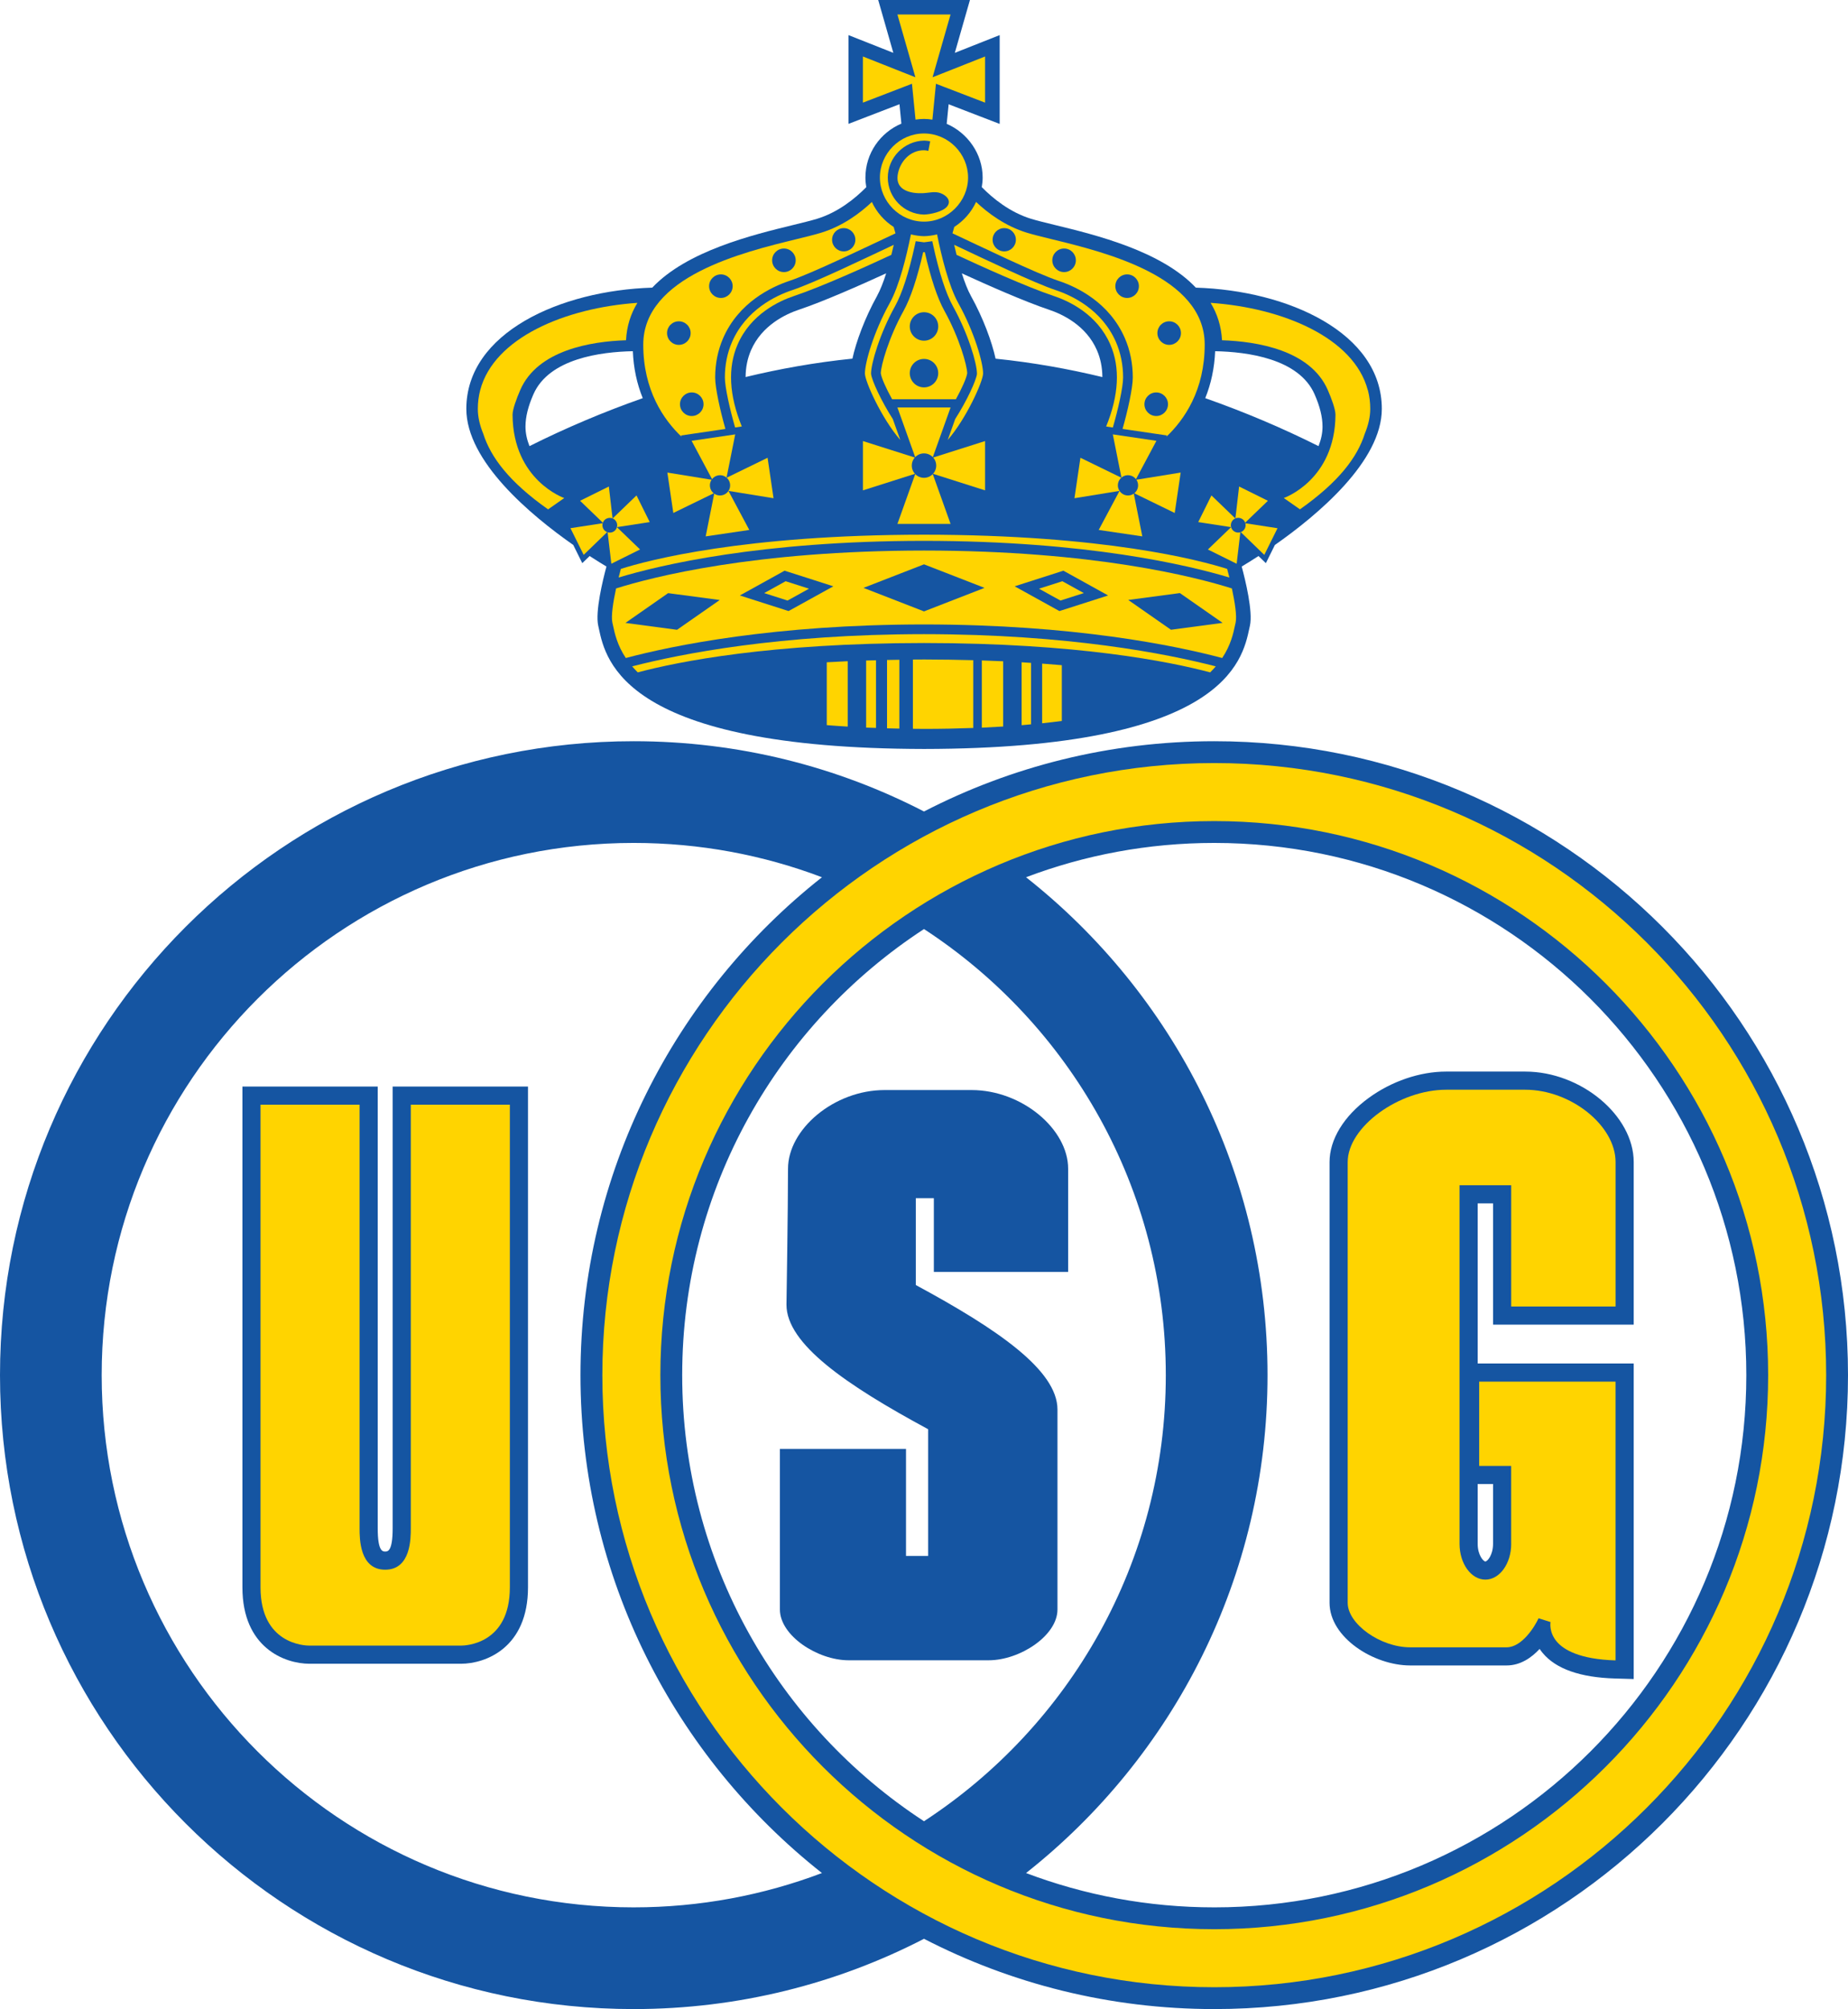 <?xml version="1.0" encoding="UTF-8"?>
<svg id="Layer_1" data-name="Layer 1" xmlns="http://www.w3.org/2000/svg" viewBox="0 0 514.5 559.18">
  <defs>
    <style>
      .cls-1 {
        fill: #ffd400;
      }

      .cls-1, .cls-2 {
        stroke-width: 0px;
      }

      .cls-2 {
        fill: #1555a2;
      }
    </style>
  </defs>
  <path class="cls-2" d="M252.23,433.06h6.17v-35.27c-22.8-12.31-39.44-23.72-39.44-34.66,0,0,.43-26.9.43-37.85s12.77-21.89,26.91-21.89h17.78-11.39,17.78c14.14,0,26.91,10.94,26.91,21.89v28.73h-37.39v-20.52h-5.02v24.17c22.8,12.31,39.44,23.72,39.44,34.66v55.64c0,7.3-10.49,14.14-19.15,14.14h-38.98c-8.66,0-19.15-6.84-19.15-14.14v-44.69h35.11v29.8Z"/>
  <path class="cls-2" d="M145.46,302.41h-36.14v122.96c0,6.46-1.4,6.46-2.08,6.46s-2.08,0-2.08-6.46v-122.96h-37.67v139.39c0,16.79,11.75,21.27,18.7,21.27h42.11c6.95,0,18.7-4.48,18.7-21.27v-139.39h-1.53Z"/>
  <path class="cls-1" d="M128.29,458.02h-42.11c-1.4,0-13.65-.45-13.65-16.22v-134.34h27.58v117.91c0,2.85,0,11.52,7.13,11.52s7.13-8.67,7.13-11.52v-117.91h27.58v134.34c0,15.76-12.25,16.22-13.65,16.22Z"/>
  <path class="cls-2" d="M338.06,206.3c-29.12,0-56.6,7.06-80.81,19.56-24.21-12.5-51.68-19.56-80.81-19.56C79,206.3,0,285.29,0,382.74s79,176.44,176.44,176.44c29.12,0,56.6-7.06,80.81-19.56,24.21,12.5,51.69,19.56,80.81,19.56,97.45,0,176.44-79,176.44-176.44s-79-176.44-176.44-176.44ZM176.44,530.87c-81.81,0-148.13-66.32-148.13-148.13s66.32-148.13,148.13-148.13c18.45,0,36.11,3.38,52.4,9.55-40.94,32.31-67.23,82.38-67.23,138.58s26.28,106.27,67.23,138.58c-16.29,6.16-33.95,9.55-52.4,9.55ZM324.57,382.74c0,52-26.79,97.72-67.32,124.16-40.53-26.43-67.32-72.16-67.32-124.16s26.79-97.72,67.32-124.16c40.53,26.43,67.32,72.16,67.32,124.16ZM338.06,530.87c-18.45,0-36.11-3.39-52.4-9.55,40.94-32.31,67.23-82.38,67.23-138.58s-26.28-106.27-67.23-138.58c16.29-6.17,33.95-9.55,52.4-9.55,81.81,0,148.13,66.32,148.13,148.13s-66.32,148.13-148.13,148.13Z"/>
  <path class="cls-1" d="M338.06,212.38c-93.94,0-170.36,76.43-170.36,170.36s76.43,170.36,170.36,170.36,170.36-76.42,170.36-170.36-76.43-170.36-170.36-170.36ZM338.06,536.95c-85.03,0-154.21-69.18-154.21-154.21s69.18-154.21,154.21-154.21,154.21,69.18,154.21,154.21-69.18,154.21-154.21,154.21Z"/>
  <path class="cls-2" d="M332.93,80.06c-9.66-10.22-27.86-14.67-39.16-17.42-2.7-.66-5.04-1.23-6.71-1.74-5.92-1.82-10.65-5.69-13.73-8.82.15-.87.25-1.75.25-2.65,0-6.62-4.2-12.45-10.01-14.97l.54-5.44,8.7,3.35,5.51,2.12V9.77l-5.54,2.19-6.95,2.75,2.73-9.55,1.48-5.16h-25.54l1.48,5.16,2.73,9.55-6.95-2.75-5.54-2.19v24.71l5.5-2.12,8.7-3.35.53,5.4c-5.87,2.48-10.01,8.26-10.01,15.02,0,.91.09,1.79.24,2.66-3.08,3.13-7.8,6.99-13.72,8.81-1.68.51-4.01,1.08-6.71,1.74-11.31,2.76-29.5,7.2-39.16,17.42-25.59.79-51.76,12.55-51.76,33.74,0,14.57,17.79,29.49,29.77,37.88l2.51,5.06s.9-.87,2.05-1.98c1.98,1.29,3.61,2.28,4.68,2.92-.99,3.67-3.17,12.54-2.29,16.47l.16.73c1.95,9.15,7.08,33.45,90.56,33.58,83.49-.12,88.61-24.42,90.56-33.58l.16-.73c.88-3.93-1.3-12.8-2.29-16.47,1.07-.64,2.69-1.63,4.68-2.92,1.15,1.11,2.05,1.98,2.05,1.98l2.51-5.06c11.98-8.39,29.77-23.31,29.77-37.88,0-21.19-26.17-32.96-51.76-33.74ZM147.41,124.17c-.69-1.77-1.11-3.55-1.11-5.42,0-2.72.73-5.64,2.21-9.01,4.36-9.96,18.81-11.82,27.68-11.99.19,4.67,1.12,9.05,2.76,13.07-10.9,3.83-21.49,8.32-31.54,13.35ZM244.16,82.41c-3.42,6.16-5.82,12.75-6.84,17.41-10.42,1.06-20.38,2.86-29.74,5.12.02-2.69.52-5.18,1.51-7.46,3.02-6.95,9.65-10.05,13.33-11.28,6.8-2.27,17.3-6.92,24.3-10.13-.77,2.42-1.63,4.64-2.56,6.33ZM277.18,99.82c-1.02-4.66-3.42-11.25-6.84-17.41-.94-1.69-1.79-3.91-2.56-6.33,7,3.21,17.5,7.86,24.29,10.13,3.68,1.23,10.32,4.33,13.33,11.28.99,2.28,1.49,4.77,1.51,7.46-9.35-2.26-19.32-4.06-29.74-5.12ZM367.09,124.17c-10.05-5.03-20.64-9.52-31.54-13.35,1.63-4.02,2.56-8.4,2.76-13.07,8.87.17,23.32,2.03,27.68,11.99,1.48,3.37,2.21,6.29,2.21,9.01,0,1.87-.42,3.65-1.11,5.42Z"/>
  <path class="cls-1" d="M236.01,184.03c-1.99.09-3.93.19-5.83.3v17.49c1.89.16,3.84.29,5.83.41v-18.21Z"/>
  <path class="cls-1" d="M243.89,183.77c-.91.03-1.85.04-2.75.07v18.67c.89.04,1.84.06,2.75.09v-18.83Z"/>
  <path class="cls-1" d="M250.39,183.63c-1.15.02-2.3.04-3.43.06v19.02c1.13.03,2.28.06,3.43.08v-19.16Z"/>
  <path class="cls-1" d="M270.95,183.75c-4.32-.12-8.84-.19-13.59-.2-1.09,0-2.14.01-3.2.02v19.27c1.08,0,2.14.03,3.25.03,4.72,0,9.22-.1,13.55-.26v-18.87Z"/>
  <path class="cls-1" d="M279.29,184.05c-1.93-.09-3.91-.17-5.94-.23v18.71c2.03-.09,4.01-.2,5.94-.32v-18.17Z"/>
  <path class="cls-1" d="M287.05,184.5c-.88-.05-1.73-.12-2.62-.17v17.51c.9-.07,1.75-.16,2.62-.24v-17.1Z"/>
  <path class="cls-1" d="M290.14,184.7v16.61c1.88-.2,3.71-.42,5.48-.65v-15.52c-1.77-.16-3.6-.3-5.48-.44Z"/>
  <path class="cls-1" d="M172.23,160.74c11.4-3.44,39.56-10.19,85.02-10.21,45.46.03,73.63,6.78,85.02,10.21-.21-.84-.41-1.66-.62-2.4-7.52-2.39-34.1-9.5-84.4-9.52-50.3.03-76.88,7.13-84.4,9.52-.2.74-.41,1.56-.62,2.4Z"/>
  <path class="cls-1" d="M142.7,115.46c0-1.51,1.08-4.47,2.16-6.95,4.85-11.1,19.74-13.49,29.43-13.81.2-3.93,1.32-7.38,3.17-10.41-20.2,1.4-39.92,9.76-43.76,24.27-.44,1.66-.67,3.41-.67,5.24,0,2.28.56,4.6,1.51,6.92,2.08,6.53,7.19,13.4,18.05,21.05l4.5-3.15s-14.26-4.91-14.39-23.15Z"/>
  <path class="cls-1" d="M187.45,142.78l11.43-5.57-2.41,12.08,12.14-1.79-5.8-10.87,12.55,2.04s-.47-3.17-.83-5.63c-.36-2.46-.83-5.63-.83-5.63l-11.43,5.57.55-2.74,1.87-9.34-12.14,1.79,5.8,10.87-12.55-2.03,1.66,11.25Z"/>
  <path class="cls-1" d="M171.74,146.72l9.15-1.41s-1.04-2.09-1.84-3.71c-.8-1.62-1.84-3.71-1.84-3.71l-6.66,6.42-.24-2.02-.8-6.88-8.01,3.97,6.46,6.22-9.14,1.41,3.68,7.42,6.65-6.43,1.05,8.9,8-3.97-6.46-6.22Z"/>
  <path class="cls-1" d="M189.8,121.61c-.13-.25-.21-.4-.21-.4l12.37-1.82c-1.47-5.17-2.85-11.41-2.85-14.31,0-3.89.75-7.57,2.21-10.95,4.33-9.96,13.4-14.26,18.42-15.94,6.38-2.13,21.43-9.44,29.57-13.24l-.5-1.78c-2.63-1.69-4.75-4.1-6.07-6.95-3.39,3.19-8.16,6.72-14.11,8.55-1.79.55-4.18,1.13-6.94,1.81-14.89,3.63-42.6,10.39-42.6,29.34,0,12.7,5.65,20.89,10.71,25.69Z"/>
  <path class="cls-1" d="M248.84,68.14c-8.45,3.97-22.15,10.57-28.24,12.6-4.6,1.53-12.89,5.45-16.8,14.45-1.32,3.04-1.99,6.36-1.99,9.88,0,2.72,1.41,8.91,2.85,13.91l1.86-.28c-3.53-8.68-3.96-16.37-1.16-22.83,3.65-8.4,11.45-12.07,15.77-13.51,7.66-2.55,20.54-8.41,27.03-11.43.24-.94.46-1.88.67-2.8Z"/>
  <path class="cls-1" d="M240.8,103.96c.01,2.17,4.6,12.44,9.85,18.5l-2.09-5.84c-3.23-5.02-5.83-10.71-6.04-12.5v-.08s-.01-.08-.01-.08c0-2.75,2.38-11.01,6.69-18.75,1.94-3.5,3.79-9.17,5.48-16.86l.26-1.22,1.24.17,1.07.14,1.07-.14,1.24-.17.26,1.22c1.69,7.69,3.54,13.36,5.48,16.86,4.3,7.74,6.69,16,6.69,18.75v.16c-.22,1.79-2.82,7.48-6.05,12.5l-2.09,5.84c5.25-6.06,9.84-16.33,9.85-18.5,0-3.01-2.39-11.48-6.9-19.59-2.65-4.78-4.67-12.94-5.91-19.13-1.16.29-2.4.47-3.64.5-1.24-.03-2.48-.21-3.64-.5-1.25,6.19-3.26,14.35-5.91,19.13-4.5,8.1-6.9,16.58-6.9,19.59Z"/>
  <polygon class="cls-1" points="240.25 122.76 240.25 136.48 254.85 131.84 249.85 145.82 257.25 145.82 264.65 145.82 259.65 131.84 274.25 136.48 274.25 122.76 259.65 127.39 264.65 113.41 257.25 113.41 249.85 113.41 254.85 127.39 240.25 122.76"/>
  <path class="cls-1" d="M176,185.47c.48.55.99,1.11,1.56,1.67,11.34-3.01,36.91-8.14,79.68-8.17,42.77.02,68.35,5.16,79.68,8.17.57-.56,1.08-1.11,1.56-1.67-13.45-3.48-40.99-8.95-81.24-8.97-40.25.02-67.8,5.5-81.24,8.97Z"/>
  <path class="cls-1" d="M380.8,108.56c-3.85-14.51-23.56-22.87-43.76-24.27,1.85,3.02,2.97,6.48,3.18,10.41,9.68.33,24.57,2.71,29.43,13.81,1.08,2.47,2.16,5.43,2.16,6.95-.13,18.24-14.39,23.15-14.39,23.15l4.5,3.15c10.86-7.65,15.98-14.52,18.05-21.05.95-2.32,1.52-4.64,1.52-6.92,0-1.82-.23-3.57-.67-5.24Z"/>
  <path class="cls-1" d="M321.96,122.69l-12.14-1.79,1.86,9.34.55,2.74-11.43-5.57s-.47,3.17-.83,5.63c-.36,2.46-.83,5.63-.83,5.63l12.55-2.04-5.8,10.87,12.14,1.79-2.41-12.08,11.43,5.57,1.66-11.25-12.55,2.03,5.8-10.87Z"/>
  <path class="cls-1" d="M352.99,139.38l-8.01-3.97-.8,6.88-.24,2.02-6.66-6.42s-1.04,2.09-1.84,3.71c-.81,1.62-1.84,3.71-1.84,3.71l9.15,1.41-6.46,6.22,8.01,3.97,1.04-8.9,6.65,6.43,3.68-7.42-9.14-1.41,6.46-6.22Z"/>
  <path class="cls-1" d="M313.17,94.12c1.47,3.38,2.21,7.07,2.21,10.95,0,2.9-1.38,9.14-2.85,14.31l12.37,1.82s-.08.15-.21.4c5.06-4.8,10.71-12.99,10.71-25.69,0-18.96-27.71-25.71-42.6-29.34-2.76-.68-5.15-1.26-6.94-1.81-5.94-1.83-10.72-5.36-14.11-8.55-1.32,2.85-3.44,5.26-6.07,6.95l-.5,1.78c8.14,3.8,23.19,11.11,29.57,13.24,5.03,1.67,14.1,5.97,18.42,15.94Z"/>
  <path class="cls-1" d="M309.83,118.98c1.45-5,2.85-11.19,2.85-13.91,0-3.51-.67-6.84-1.99-9.88-3.91-9-12.2-12.92-16.8-14.45-6.09-2.03-19.79-8.63-28.24-12.6.21.92.43,1.86.67,2.8,6.49,3.02,19.38,8.88,27.03,11.43,4.33,1.44,12.12,5.11,15.77,13.51,2.81,6.46,2.37,14.15-1.16,22.83l1.86.28Z"/>
  <path class="cls-1" d="M266.13,111.12c1.69-3.07,2.96-5.91,3.15-7.23-.04-2.19-2.21-9.93-6.34-17.36-1.96-3.53-3.8-9.04-5.47-16.36v.04s-.22-.03-.22-.03l-.22.03v-.04c-1.68,7.32-3.52,12.83-5.47,16.36-4.13,7.43-6.3,15.18-6.34,17.36.18,1.32,1.45,4.16,3.15,7.23h17.76Z"/>
  <path class="cls-1" d="M257.25,153.23c-47.23.03-75.57,7.35-85.73,10.55-.83,3.84-1.42,7.75-1.03,9.49l.17.77c.48,2.26,1.19,5.53,3.57,9.1,13.16-3.49,41.39-9.32,83.02-9.34,41.63.02,69.87,5.85,83.02,9.34,2.38-3.57,3.1-6.84,3.57-9.1l.17-.77c.39-1.74-.21-5.65-1.04-9.49-10.16-3.21-38.5-10.53-85.73-10.55Z"/>
  <path class="cls-1" d="M257.25,61.69c-6.79,0-12.28-5.64-12.28-12.27s5.48-12.27,12.28-12.27,12.27,5.64,12.27,12.27-5.57,12.27-12.27,12.27Z"/>
  <path class="cls-2" d="M258.97,39.33c-.51-.1-1.07-.19-1.66-.2-5.62.12-10.14,4.74-10.14,10.3s4.52,10.18,10.08,10.29c1.76-.04,5.38-.8,6.51-2.34,1.17-1.6-.35-3.07-1.96-3.64-1.57-.56-3.26-.03-4.89.03-3.37.14-7.52-.79-7.01-4.89.46-3.7,3.42-7.14,7.41-7.05.34,0,.76.08,1.15.16l.51-2.65Z"/>
  <path class="cls-2" d="M261.21,103.86c0,2.19-1.77,3.96-3.96,3.96s-3.96-1.77-3.96-3.96,1.77-3.96,3.96-3.96,3.96,1.77,3.96,3.96Z"/>
  <path class="cls-2" d="M261.21,90.86c0,2.19-1.77,3.96-3.96,3.96s-3.96-1.77-3.96-3.96,1.77-3.96,3.96-3.96,3.96,1.77,3.96,3.96Z"/>
  <path class="cls-2" d="M260.65,129.59c0,1.88-1.52,3.4-3.4,3.4s-3.4-1.52-3.4-3.4,1.52-3.4,3.4-3.4,3.4,1.53,3.4,3.4Z"/>
  <path class="cls-2" d="M200.05,132.29c-1.54.23-2.61,1.66-2.38,3.21.23,1.54,1.66,2.61,3.2,2.38,1.55-.23,2.61-1.66,2.38-3.21-.23-1.54-1.66-2.61-3.21-2.38Z"/>
  <path class="cls-2" d="M168.86,144.34c-1.01.5-1.43,1.74-.93,2.76.51,1.02,1.74,1.43,2.76.93,1.02-.5,1.43-1.74.93-2.75-.5-1.02-1.74-1.43-2.75-.93Z"/>
  <path class="cls-2" d="M189.31,112.51c0,1.81,1.47,3.28,3.28,3.28s3.28-1.47,3.28-3.28-1.47-3.28-3.28-3.28-3.28,1.47-3.28,3.28Z"/>
  <path class="cls-2" d="M188.99,95.99c1.82,0,3.29-1.47,3.29-3.28s-1.47-3.28-3.29-3.28-3.28,1.47-3.28,3.28,1.47,3.28,3.28,3.28Z"/>
  <path class="cls-2" d="M200.7,76.37c-1.81,0-3.28,1.47-3.28,3.28s1.47,3.28,3.28,3.28,3.28-1.47,3.28-3.28-1.47-3.28-3.28-3.28Z"/>
  <path class="cls-2" d="M218.25,75.73c1.81,0,3.28-1.47,3.28-3.28s-1.47-3.28-3.28-3.28-3.28,1.47-3.28,3.28,1.47,3.28,3.28,3.28Z"/>
  <path class="cls-2" d="M234.9,63.49c-1.79,0-3.24,1.45-3.24,3.24s1.45,3.24,3.24,3.24,3.24-1.45,3.24-3.24-1.45-3.24-3.24-3.24Z"/>
  <path class="cls-2" d="M174.12,173.37c3.03.4,12.12,1.61,14.37,1.92,1.86-1.3,9.39-6.55,11.89-8.29-3.03-.4-12.12-1.61-14.37-1.91-1.86,1.29-9.38,6.54-11.89,8.29Z"/>
  <polygon class="cls-2" points="219 159.02 218.44 158.84 217.93 159.12 208.72 164.22 205.98 165.73 208.96 166.69 219 169.9 219.55 170.07 220.06 169.79 223.01 168.16 229.27 164.7 232.01 163.19 229.03 162.23 219 159.02"/>
  <path class="cls-2" d="M316.83,135.5c.23-1.54-.84-2.98-2.38-3.21-1.54-.23-2.98.84-3.2,2.38-.23,1.54.84,2.98,2.38,3.21,1.54.23,2.97-.84,3.2-2.38Z"/>
  <path class="cls-2" d="M345.64,144.34c-1.02-.5-2.25-.09-2.75.93-.51,1.02-.09,2.25.93,2.75,1.02.5,2.25.09,2.76-.93.5-1.02.09-2.25-.93-2.76Z"/>
  <path class="cls-2" d="M321.9,115.79c1.81,0,3.28-1.47,3.28-3.28s-1.47-3.28-3.28-3.28-3.28,1.47-3.28,3.28,1.47,3.28,3.28,3.28Z"/>
  <path class="cls-2" d="M325.51,95.99c1.81,0,3.28-1.47,3.28-3.28s-1.46-3.28-3.28-3.28-3.28,1.47-3.28,3.28,1.47,3.28,3.28,3.28Z"/>
  <path class="cls-2" d="M313.8,82.93c1.81,0,3.28-1.47,3.28-3.28s-1.47-3.28-3.28-3.28-3.28,1.47-3.28,3.28,1.47,3.28,3.28,3.28Z"/>
  <path class="cls-2" d="M296.25,75.73c1.81,0,3.28-1.47,3.28-3.28s-1.47-3.28-3.28-3.28-3.28,1.47-3.28,3.28,1.47,3.28,3.28,3.28Z"/>
  <path class="cls-2" d="M279.59,63.49c-1.8,0-3.24,1.45-3.24,3.24s1.45,3.24,3.24,3.24,3.24-1.45,3.24-3.24-1.45-3.24-3.24-3.24Z"/>
  <path class="cls-2" d="M257.25,157.07h0c-2.63,1.02-13.3,5.17-16.85,6.55,3.55,1.38,14.22,5.53,16.85,6.55h0s0,0,0,0c2.63-1.02,13.3-5.17,16.85-6.55-3.55-1.38-14.22-5.53-16.85-6.55t0,0Z"/>
  <path class="cls-2" d="M314.12,166.99c2.5,1.75,10.03,7,11.89,8.29,2.24-.3,11.34-1.51,14.37-1.92-2.5-1.75-10.03-7-11.89-8.29-2.25.3-11.34,1.51-14.37,1.91Z"/>
  <polygon class="cls-2" points="296.57 159.12 296.06 158.84 295.5 159.02 285.47 162.23 282.49 163.19 285.23 164.7 291.48 168.16 294.43 169.79 294.95 170.07 295.5 169.9 305.53 166.69 308.51 165.73 305.78 164.22 296.57 159.12"/>
  <polygon class="cls-1" points="212.76 165.07 219.26 167.15 221.71 165.8 225.23 163.85 218.73 161.77 212.76 165.07"/>
  <polygon class="cls-1" points="301.74 165.07 295.24 167.15 292.79 165.8 289.27 163.85 295.77 161.77 301.74 165.07"/>
  <path class="cls-1" d="M263.07,24.27l11.18,4.3v-12.85l-10.78,4.27-3.83,1.51,1.13-3.96,3.87-13.5h-14.79l3.87,13.5,1.13,3.96-3.83-1.51-10.78-4.27v12.85l11.18-4.3,2.48-.96.99,9.98c.77-.11,1.55-.19,2.35-.19s1.58.08,2.35.2l.99-9.99,2.48.96Z"/>
  <path class="cls-2" d="M424.64,298.25h-22.01c-7.34,0-15.22,2.69-21.62,7.37-6.89,5.04-10.85,11.53-10.85,17.82v122.67c0,9.65,12.28,17.43,22.44,17.43h26.86c3.85,0,6.94-2.17,9.19-4.6.26.39.54.77.87,1.16,3.68,4.41,10.45,6.79,20.12,7.07l5.2.15v-87.83h-43.44v-44.56h4.28v33.75h39.16v-45.25c0-12.94-14.68-25.18-30.2-25.18ZM415.68,429.69c0,3.17-1.61,4.91-2.14,4.91s-2.14-1.74-2.14-4.91v-16.65h4.28v16.65Z"/>
  <path class="cls-1" d="M420.73,429.69c0,5.51-3.22,9.96-7.19,9.96s-7.19-4.46-7.19-9.96v-99.81h14.38v33.75h29.06v-40.2c0-10.16-12.46-20.13-25.15-20.13h-22.01c-13.15,0-27.42,10.35-27.42,20.14v122.67c0,5.9,9.1,12.38,17.39,12.38h26.86c4.29,0,7.87-5.84,8.89-8.08l3.33,1.05c-.02.12-.48,2.79,1.71,5.41,1.92,2.29,6.38,4.97,16.39,5.26v-77.58h-37.96v23.45h8.9v21.7Z"/>
</svg>